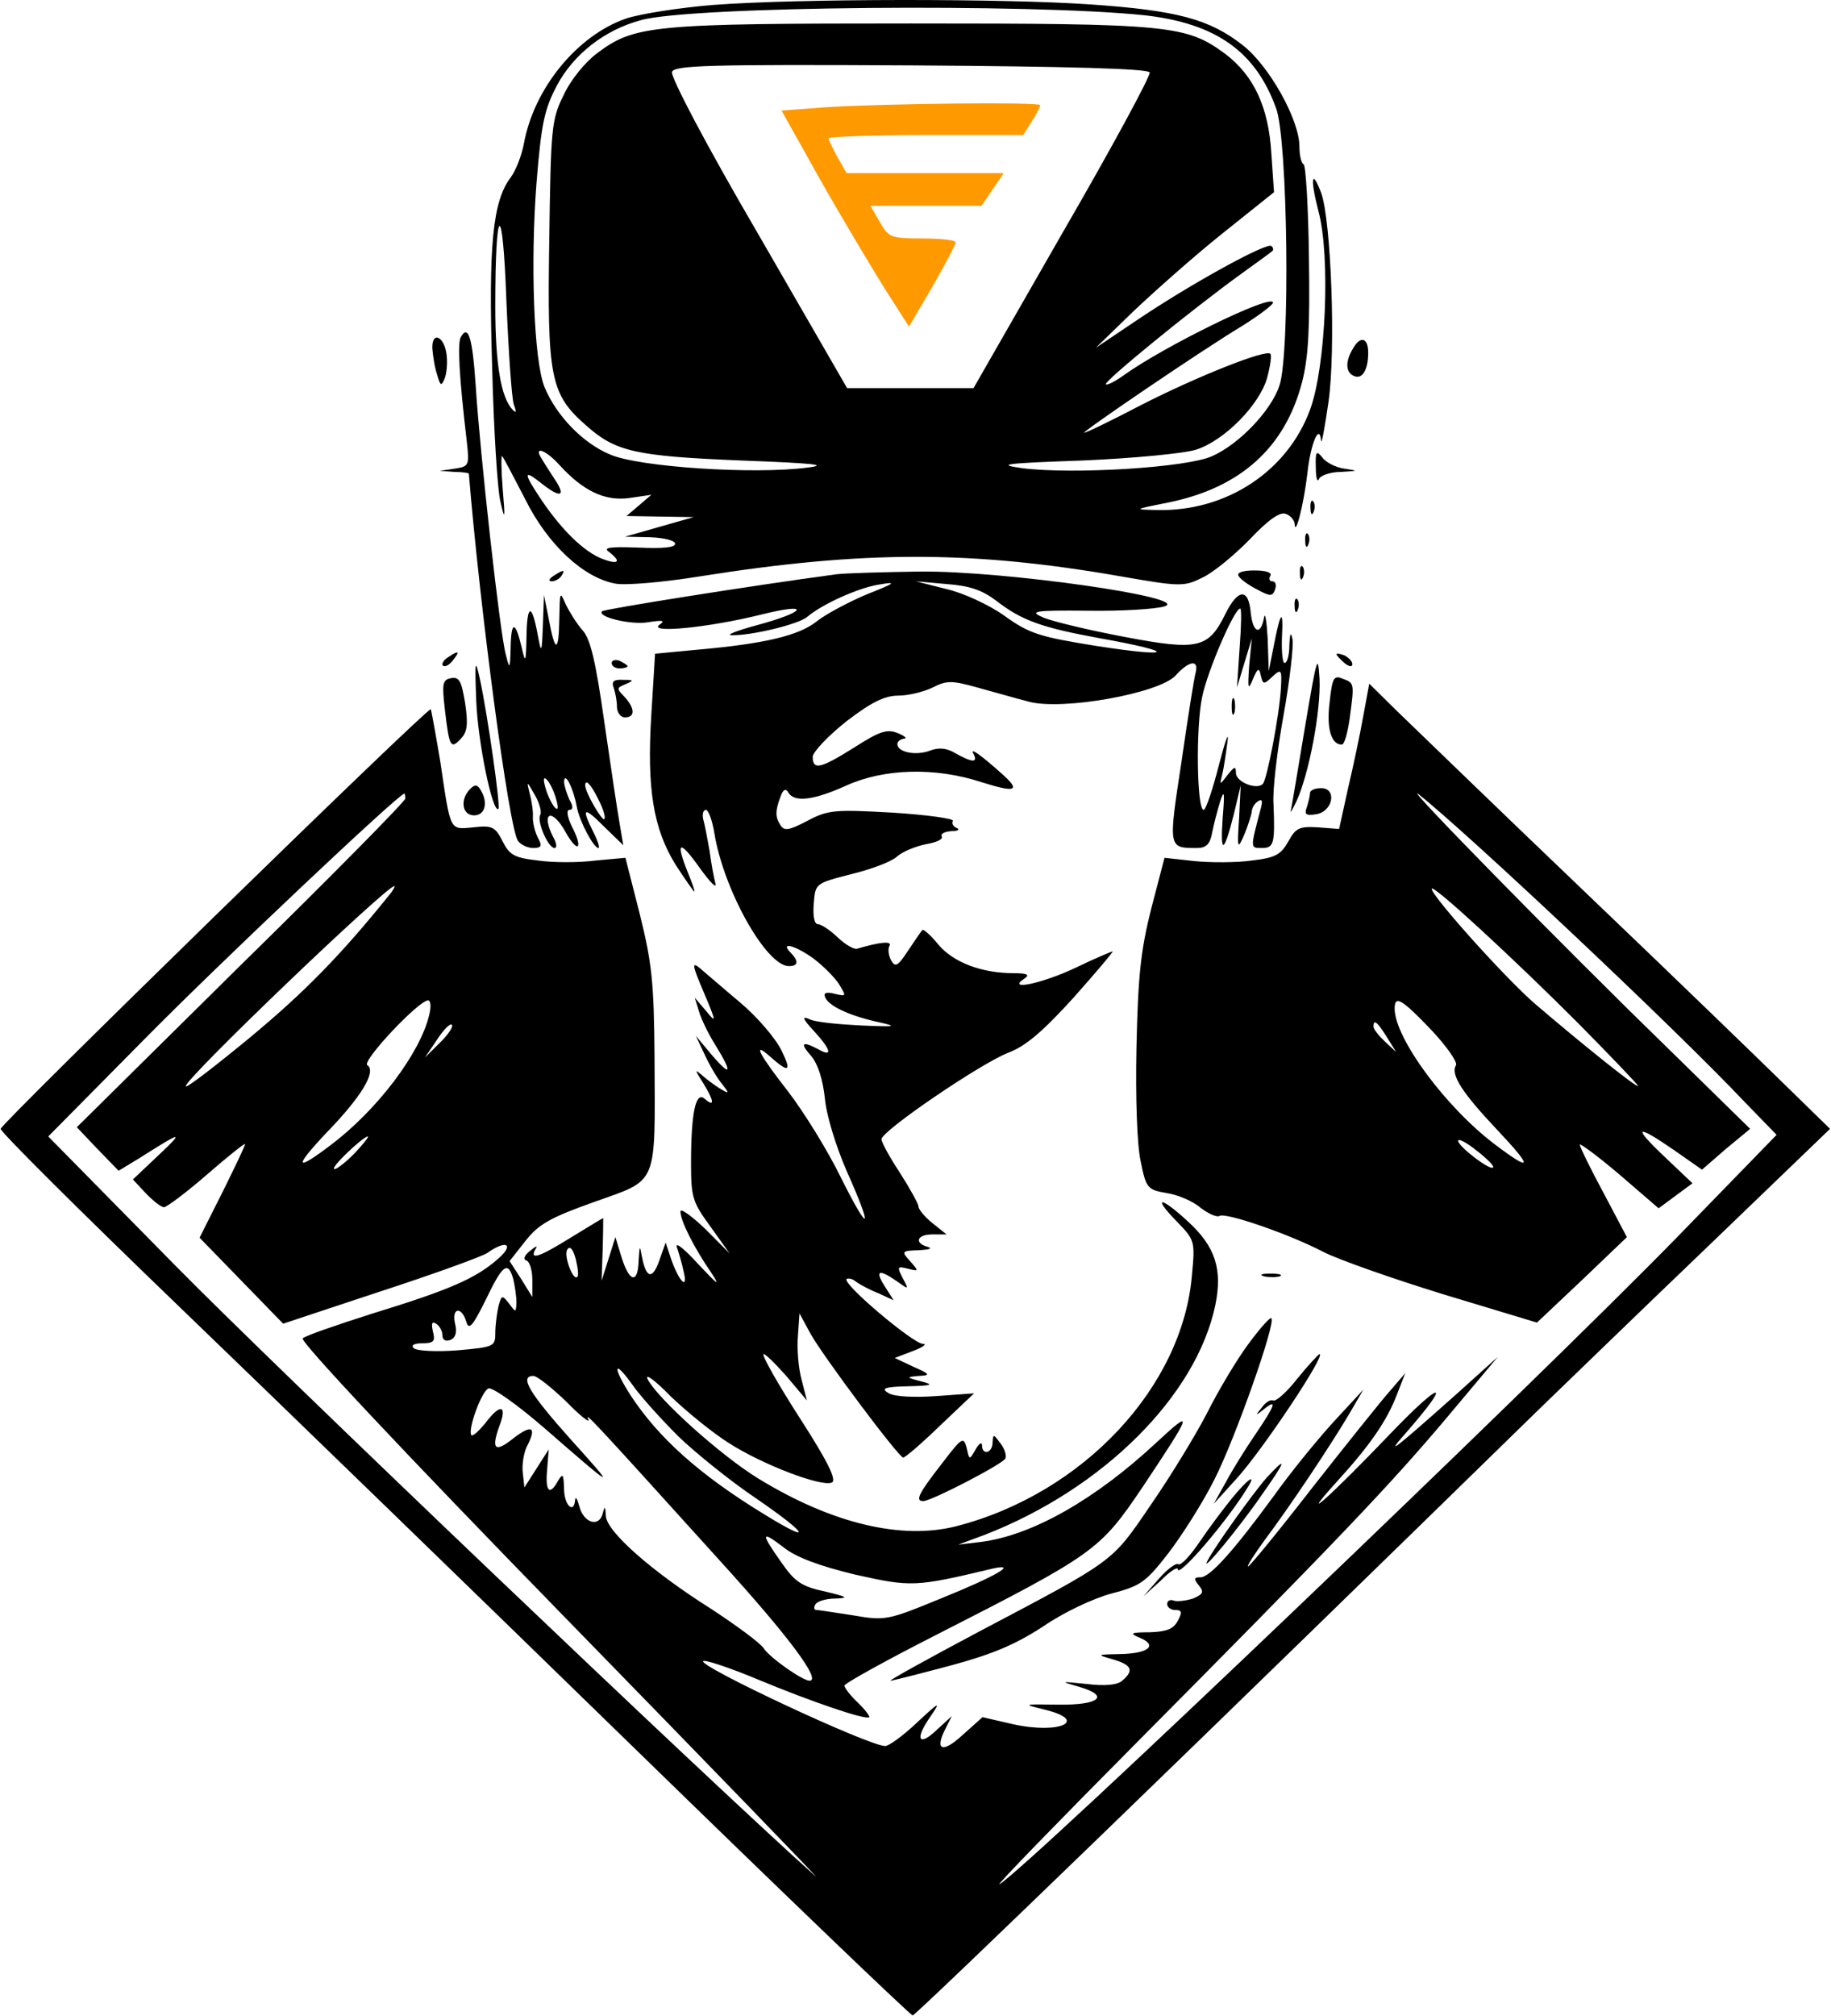 <svg width="537" height="591" viewBox="0 0 537 591" fill="none" xmlns="http://www.w3.org/2000/svg">
<path d="M209.029 1.456C199.41 2.254 187.928 4.009 183.584 5.445C169.31 10.39 156.587 25.864 153.639 42.136C153.018 45.486 151.312 49.953 149.76 52.026C144.485 59.045 143.243 71.808 144.33 107.382C144.795 125.728 145.881 143.754 146.812 147.264C148.053 152.688 148.208 152.209 147.433 143.276C146.967 137.533 146.967 133.225 147.278 133.704C147.743 134.183 150.691 139.926 154.104 146.466C160.621 159.547 171.016 169.278 180.326 171.033C182.963 171.671 194.29 170.714 205.151 168.959C253.404 161.302 284.9 161.302 328.809 168.959C346.187 171.99 347.273 171.99 352.703 169.278C355.806 167.843 362.013 162.738 366.512 158.112C371.943 152.369 375.356 149.976 377.063 150.614C378.459 151.092 379.545 152.369 379.7 153.485C379.855 157.633 382.338 148.061 383.424 138.809C384.355 130.035 386.993 123.813 387.458 129.237C387.613 130.354 388.544 125.249 389.63 117.751C391.802 102.596 390.406 64.469 387.458 56.493C384.665 49.155 384.2 52.345 386.682 61.917C390.251 75.158 388.855 107.542 384.2 120.144C377.528 138.171 359.685 149.976 339.36 149.497C332.378 149.338 332.378 149.338 342.773 147.264C363.874 142.957 376.908 131.152 381.873 112.008C383.734 104.83 384.2 96.215 383.89 75.796C383.734 60.96 382.959 48.517 382.338 48.198C381.562 47.719 381.097 45.326 381.097 42.933C381.097 35.117 372.253 19.323 364.495 13.261C354.72 5.604 345.256 3.052 319.81 1.297C294.365 -0.458 234.475 -0.458 209.029 1.456ZM335.791 4.487C356.582 6.88 368.219 15.016 374.27 31.766C377.683 40.859 378.459 103.872 375.201 113.125C372.718 120.463 363.409 130.194 355.496 133.704C348.204 137.054 314.69 139.128 299.64 137.214C291.882 136.097 294.985 135.778 317.483 134.98C332.378 134.342 347.428 132.906 350.841 131.79C359.22 129.078 369.46 118.549 371.632 110.732C372.563 107.223 373.029 104.032 372.563 103.713C371.322 102.277 350.997 110.413 335.016 118.549C325.861 123.335 318.259 127.004 317.948 126.844C317.638 126.366 352.548 102.596 364.495 95.418C369.305 92.387 373.339 89.356 373.339 88.718C373.339 85.846 341.377 101.48 329.43 110.094C326.948 111.849 324.775 112.966 324.31 112.646C323.689 111.849 348.824 91.27 364.03 80.263C368.684 76.912 372.874 73.882 373.184 73.562C373.494 73.243 373.494 72.605 372.874 72.127C371.632 70.85 348.514 83.613 332.999 94.141L321.362 101.958L332.223 91.429C338.274 85.686 349.911 75.317 358.289 68.617L373.649 56.334L372.874 45.167C372.098 31.447 367.753 22.195 359.375 15.814C347.893 7.359 343.239 6.88 267.058 6.88C191.031 6.88 186.066 7.359 175.05 15.654C171.637 18.207 167.293 23.471 165.276 27.938C161.707 35.117 161.552 37.509 161.086 70.531C160.466 110.573 161.397 115.518 171.792 124.611C180.481 132.428 186.377 133.704 217.408 134.98C238.664 135.778 243.319 136.256 236.802 137.054C221.132 139.128 187.308 136.895 178.929 133.225C170.861 129.875 163.103 121.739 159.69 113.444C156.587 105.787 155.501 77.231 157.363 53.462C158.759 36.074 159.69 31.926 163.414 24.907C168.224 15.973 177.223 8.795 187.928 5.923C202.358 1.775 302.588 0.978 335.791 4.487ZM337.188 21.238C337.498 22.195 326.017 43.412 311.587 68.298L285.521 113.763H267.058H248.439L222.373 68.617C207.168 42.614 196.617 22.514 197.082 21.078C197.858 19.164 207.478 18.845 267.213 19.164C313.914 19.483 336.722 20.121 337.188 21.238ZM150.691 118.549C151.467 120.623 151.467 121.261 150.381 120.144C146.967 116.635 145.261 106.903 145.261 89.834C145.261 59.205 147.433 58.088 148.519 88.239C149.139 103.075 150.07 116.794 150.691 118.549ZM164.034 136.256C171.016 143.914 177.378 146.945 184.515 145.988L191.031 145.03L187.308 148.221L183.739 151.252L193.514 151.411L203.444 151.571L193.359 154.442L183.274 157.314L190.721 157.473C194.755 157.633 198.013 158.431 198.013 159.388C198.013 160.504 194.29 160.824 187.152 160.504C178.774 160.185 176.757 160.504 178.619 161.781C182.343 164.652 181.412 165.609 176.757 163.855C171.327 161.781 164.965 155.559 159.069 146.945C153.484 138.649 153.329 137.373 158.604 141.521C164.345 146.147 166.206 145.668 162.638 140.404C161.086 138.011 159.225 135.14 158.604 134.023C156.587 130.673 160.155 131.949 164.034 136.256Z" fill="black"/>
<path d="M241.922 31.447L229.2 32.405L240.371 52.345C246.577 63.353 255.111 77.551 259.145 84.091L266.592 95.737L273.419 84.091C277.143 77.551 280.246 71.808 280.246 71.01C280.246 70.372 275.901 69.893 270.471 69.893C261.317 69.893 260.541 69.574 258.059 65.108L255.266 60.322H271.557H287.848L291.107 55.536L294.365 50.75H271.402H248.284L245.646 46.124C244.25 43.572 243.009 41.019 243.009 40.541C243.009 40.062 255.886 39.583 271.557 39.583H300.106L302.588 35.595C303.985 33.521 305.071 31.288 305.071 30.809C305.071 29.852 259.3 30.331 241.922 31.447Z" fill="#FF9900"/>
<path d="M135.175 98.768C134.089 100.363 134.71 110.892 136.882 129.237C137.658 136.416 137.658 136.735 133.314 137.373L128.969 138.011L133.314 138.33C135.641 138.33 137.503 138.649 137.503 138.809C140.761 178.371 149.295 243.139 151.932 246.489C152.708 247.606 154.725 248.563 156.432 248.563C158.759 248.563 159.069 247.925 157.828 245.692C156.897 243.937 156.277 241.385 156.277 239.63C156.432 238.034 155.966 234.844 155.346 232.611C154.415 228.782 154.415 228.782 156.897 233.089C158.294 235.482 158.914 238.194 158.449 238.832C157.363 240.746 160.776 248.563 162.638 248.563C163.414 248.563 163.259 247.127 162.328 245.532C158.449 238.034 161.862 236.599 165.896 243.937C169.465 250.318 171.172 248.882 167.758 242.342C166.362 239.47 166.051 237.396 166.982 237.396C168.068 237.396 168.224 236.439 166.982 234.365C166.207 232.611 165.431 230.218 165.431 229.101C165.586 225.91 168.224 231.175 169.154 236.439C169.93 240.746 174.119 248.563 175.516 248.563C175.981 248.563 175.361 246.489 173.964 243.777C170.396 236.599 171.172 236.28 177.223 242.342L182.808 247.766L181.722 241.385C181.101 237.875 179.084 224.475 177.223 211.553C174.74 194.005 173.189 187.305 170.861 184.753C169.154 182.838 166.982 179.329 165.896 177.095C164.19 173.107 164.19 173.426 164.034 181.403C163.879 191.453 162.793 191.453 160.931 181.403L159.535 174.383L159.225 183.157C158.914 191.612 158.759 191.772 157.673 185.869C155.966 176.776 154.57 176.936 154.415 186.507C154.26 194.165 154.104 194.643 153.018 189.857C151.156 181.881 149.915 181.881 149.76 189.698C149.605 196.238 149.45 196.398 148.364 191.931C146.657 186.029 140.761 132.747 139.52 113.125C138.589 99.087 137.348 94.939 135.175 98.768ZM163.103 234.206C163.879 236.918 163.724 237.715 162.638 236.599C161.862 235.642 160.621 233.249 160 231.015C159.225 228.303 159.38 227.506 160.466 228.622C161.242 229.42 162.483 231.972 163.103 234.206ZM175.516 234.365C176.912 237.077 177.688 239.63 177.223 240.108C176.602 240.746 171.637 232.292 171.637 230.218C171.637 228.144 173.344 229.899 175.516 234.365Z" fill="black"/>
<path d="M126.797 102.118C126.952 104.032 127.417 107.542 128.193 109.775C129.124 113.125 129.434 113.285 130.365 111.051C130.986 109.616 131.296 106.425 130.986 104.032C130.365 98.608 126.642 96.853 126.797 102.118Z" fill="black"/>
<path d="M396.923 101.958C394.44 105.946 394.595 109.296 397.233 110.254C399.56 111.211 401.267 108.339 401.267 103.394C401.267 99.087 399.095 98.289 396.923 101.958Z" fill="black"/>
<path d="M385.906 137.054C385.906 140.085 386.372 141.521 386.837 140.404C387.148 139.447 390.096 138.33 393.199 138.33C398.474 138.011 398.474 138.011 394.285 137.373C391.802 137.054 388.699 135.459 387.768 134.023C386.062 131.949 385.751 132.268 385.906 137.054Z" fill="black"/>
<path d="M384.355 149.019C384.355 150.774 384.821 151.252 385.286 149.976C385.752 148.859 385.596 147.423 385.131 146.945C384.665 146.307 384.2 147.264 384.355 149.019Z" fill="black"/>
<path d="M382.803 158.59C382.803 160.345 383.269 160.824 383.734 159.547C384.2 158.431 384.045 156.995 383.579 156.516C383.114 155.878 382.648 156.835 382.803 158.59Z" fill="black"/>
<path d="M381.252 168.162C381.252 169.917 381.717 170.395 382.183 169.119C382.648 168.002 382.493 166.567 382.027 166.088C381.562 165.45 381.096 166.407 381.252 168.162Z" fill="black"/>
<path d="M162.327 168.8C160.931 169.757 160.776 170.395 161.862 170.395C162.793 170.395 164.189 169.598 164.654 168.8C165.896 166.886 165.275 166.886 162.327 168.8Z" fill="black"/>
<path d="M245.335 168.321C220.355 171.671 177.222 178.531 176.602 179.169C174.895 180.764 185.135 183.317 190.255 182.36C194.445 181.722 195.22 181.881 193.358 183.157C190.1 185.71 207.943 183.955 223.303 180.126C238.043 176.457 236.647 179.329 221.752 183.317C215.856 184.912 212.753 186.188 214.615 186.188C220.2 186.348 234.319 182.998 236.802 180.764C241.146 177.095 251.697 172.309 257.748 171.352C263.178 170.395 262.713 170.874 254.179 174.224C248.904 176.457 242.232 179.967 239.44 182.2C234.164 186.348 224.079 188.741 203.909 190.496L192.117 191.612L191.031 209.32C189.635 231.334 191.652 242.98 198.168 253.509C200.961 257.816 203.444 261.325 203.599 261.325C203.909 261.325 202.978 258.773 201.737 255.742C198.013 246.489 199.254 246.011 205.15 254.306C208.253 258.613 210.27 260.687 209.805 258.932C209.339 257.178 208.564 252.87 208.098 249.361C207.478 245.851 206.702 241.704 206.236 240.108C205.926 238.673 206.236 237.396 207.012 237.396C207.788 237.396 208.874 240.427 209.495 244.096C212.132 260.687 224.7 283.181 231.371 283.181C234.164 283.181 234.319 281.745 231.837 279.192C228.734 276.002 232.923 276.959 238.353 280.788C241.146 282.861 244.56 286.212 245.956 288.285C248.283 292.114 248.283 292.114 244.87 291.316C242.543 290.678 241.457 290.997 241.922 292.114C242.698 294.666 248.594 297.538 256.972 299.452C263.489 300.888 263.178 301.048 252.317 300.569C245.956 300.25 239.284 299.612 237.578 298.814C235.095 297.697 235.25 298.495 238.819 302.324C243.784 307.748 244.249 309.981 240.06 307.588C235.25 305.036 234.475 305.674 237.888 309.502C239.905 311.895 241.301 316.362 241.922 321.945C242.388 327.05 245.18 335.984 248.283 343.163C256.196 360.87 255.11 362.146 246.577 345.077C242.698 337.101 235.716 325.934 231.216 320.031C222.838 309.343 220.511 305.036 225.631 309.502C231.371 314.607 232.302 314.288 229.199 307.907C227.493 304.398 222.062 298.017 217.097 293.869C212.132 289.721 206.857 285.095 205.305 283.819C202.823 281.745 202.978 282.861 206.391 290.838C210.115 299.612 210.115 300.09 207.167 296.421L203.754 292.433L204.995 296.421C205.616 298.655 207.788 303.121 209.805 306.312C214.925 314.607 214.46 315.883 208.719 309.183L204.064 303.6L206.702 309.183C208.098 312.214 210.426 316.203 211.822 317.798C213.839 320.35 213.839 320.669 211.977 319.553C210.736 318.914 208.253 317.16 206.547 315.724C203.599 313.172 203.599 313.331 206.236 317.479C209.495 322.743 209.65 324.657 206.702 322.105C204.064 319.712 202.668 325.934 202.668 341.089C202.668 350.979 203.133 352.415 208.408 359.594L213.994 367.411L206.857 360.232C202.823 356.403 199.565 354.01 199.565 355.127C199.565 357.839 203.599 365.815 208.564 372.994C211.356 377.301 210.581 376.663 204.84 370.601C200.806 366.134 198.013 363.901 198.479 365.496C199.099 367.251 200.03 370.442 200.496 372.675C201.892 378.258 199.254 375.866 196.927 369.325L195.22 364.22L193.358 369.484C191.341 375.227 189.48 374.749 188.238 368.208C187.618 364.858 187.618 365.018 187.307 369.325C187.152 376.344 184.67 376.025 182.342 368.687L180.481 362.625L178.464 369.006L176.446 375.387L176.757 366.134C176.912 361.189 176.912 357.041 176.912 357.041C176.757 357.041 172.568 359.594 167.603 362.625C158.138 368.527 155.19 369.484 157.052 366.134C157.828 365.018 157.207 365.177 155.501 366.613C153.794 367.889 153.328 369.165 154.414 369.484C155.345 369.803 156.121 372.356 156.121 375.068V380.173L152.863 374.908L149.449 369.644L154.104 363.741C157.983 358.796 161.396 356.882 174.429 352.256C193.203 345.555 192.117 347.948 191.962 309.981C191.807 287.807 191.186 282.223 187.618 267.866L183.428 251.435L174.74 252.232C169.775 252.87 162.172 252.87 157.828 252.232C150.846 251.435 149.449 250.637 147.432 246.649C145.26 242.342 144.329 241.863 138.899 242.501C131.762 243.139 132.227 244.096 129.124 223.198C127.728 214.903 126.486 208.043 126.331 207.884C125.4 207.246 0.19 329.443 0.19 330.879C0.19 331.836 23.929 355.446 52.943 383.363C81.957 411.28 141.847 469.348 186.066 512.42C230.285 555.493 267.057 590.748 267.678 590.748C268.609 590.748 357.358 504.923 450.916 413.514C458.209 406.495 480.396 384.959 500.411 365.815L536.717 330.879L524.46 318.914C517.633 312.214 490.947 286.371 464.88 261.485C438.814 236.599 413.989 212.51 409.49 208.203L401.577 200.386L399.87 209.639C398.939 214.903 396.922 224.475 395.371 231.015L392.733 242.98L386.527 242.501C381.096 242.182 380.01 242.661 377.838 246.649C375.666 250.478 374.114 251.435 367.132 252.232C362.633 252.87 355.03 252.87 350.221 252.392L341.532 251.435L337.653 266.271C334.55 278.554 333.774 285.892 333.309 306.79C332.998 321.786 333.464 335.665 334.55 340.451C336.101 348.267 336.567 348.746 342.152 349.703C345.411 350.182 349.91 352.096 352.082 354.01C354.41 355.765 356.892 356.882 357.668 356.403C359.375 355.287 377.993 361.668 388.078 366.932C392.423 369.165 408.249 374.749 423.299 379.375L450.761 387.67L463.949 375.227L477.138 362.625L470.311 349.703C466.432 342.524 463.329 336.143 463.329 335.505C463.329 335.027 468.604 338.855 474.965 344.279L486.447 354.17L491.412 350.501L496.377 346.832L488.309 339.174C478.689 330.081 479.62 329.284 490.947 337.101L499.17 342.843L506.152 336.781L513.289 330.879L487.223 305.355C458.984 277.916 410.886 228.941 416.006 232.77C429.97 243.777 490.947 301.048 511.892 323.222L521.047 332.634L492.033 362.465C449.675 405.857 301.502 547.357 293.123 552.302C291.882 552.94 309.57 534.754 332.533 511.623C391.492 452.279 407.783 435.209 424.54 415.269L439.28 397.721L426.867 408.888C408.559 425.159 406.076 427.074 412.283 420.054C426.092 404.261 423.144 404.261 407.938 420.054C390.251 438.559 379.855 447.812 392.112 434.252C401.732 423.724 406.697 416.545 409.645 408.888L412.128 402.506L407.318 408.09C404.68 411.121 394.44 423.883 384.665 436.326C374.89 448.929 366.512 459.138 366.046 459.138C365.581 459.138 367.753 455.788 370.856 451.481C378.304 441.59 390.406 423.404 395.681 414.471L399.87 407.292L391.026 416.864C386.217 422.128 378.304 431.859 373.649 438.4C361.857 454.512 354.875 462.329 352.082 462.329C350.065 462.329 350.065 462.808 351.617 464.722C353.168 466.636 352.858 467.274 349.91 468.55C347.893 469.189 345.256 469.508 344.325 469.189C343.239 468.71 342.308 469.189 342.308 470.146C342.308 471.103 343.394 471.901 344.635 471.901C346.652 471.901 346.807 472.539 345.411 475.091C344.169 477.484 342.152 478.282 337.187 478.441C331.602 478.441 331.136 478.76 334.24 480.036C339.67 482.27 336.877 484.663 328.654 484.822C321.517 484.982 321.517 484.982 326.482 486.417C331.912 488.013 332.688 489.608 329.119 492.639C327.723 493.915 323.999 494.234 318.724 493.596C310.811 492.799 310.811 492.799 316.397 494.394C325.706 497.106 322.448 499.818 310.346 499.658C299.95 499.499 299.795 499.499 306.312 501.094C319.5 504.284 310.966 508.432 297.157 505.401L288.158 503.327L282.262 508.592C276.367 514.016 274.039 513.058 277.297 506.677L279.159 503.008L274.97 506.837C269.54 512.101 268.143 510.027 272.643 503.487C276.056 498.542 275.746 498.542 268.919 504.923C264.885 508.751 260.696 511.782 259.61 511.782C254.8 511.782 204.685 488.332 206.236 486.896C206.702 486.417 213.994 488.81 222.372 492.32C237.733 498.701 254.024 504.284 254.955 503.327C255.11 503.008 253.714 501.094 251.542 499.02C249.37 496.946 247.663 494.713 247.663 494.075C247.663 493.437 259.765 486.737 274.505 479.239C321.206 455.469 322.603 454.353 335.015 436.007C349.91 413.673 350.221 412.557 339.049 422.926C321.206 439.517 302.743 450.045 287.693 451.96L281.021 452.757L288.779 449.886C323.379 436.486 350.841 409.207 356.427 382.566C358.599 372.037 356.427 365.337 348.359 357.999C340.446 350.66 337.808 350.501 344.945 357.839C350.376 363.422 350.531 363.741 349.6 373.473C346.962 406.495 317.638 437.762 280.556 447.333C264.42 451.481 243.939 446.536 222.528 433.455C211.512 426.755 192.893 410.004 189.945 404.261C189.014 402.347 192.117 404.58 196.617 409.207C201.271 413.673 208.874 419.895 213.684 422.926C223.303 429.147 240.681 435.848 243.939 434.571C245.491 433.933 242.853 428.509 234.63 415.747C228.268 405.857 223.459 397.402 223.924 396.923C224.234 396.604 227.182 399.475 230.596 403.304L236.647 410.483L235.095 404.421C234.164 401.071 233.699 395.328 234.009 391.659L234.475 384.959L237.578 390.701C241.146 397.242 263.489 427.074 264.885 427.233C265.506 427.233 270.315 423.085 275.746 417.821L285.676 408.409L274.66 409.207C267.988 409.685 262.403 409.366 260.696 408.409C258.213 406.973 259.299 406.495 266.281 406.335C273.419 406.176 274.039 405.857 270.16 404.899C265.816 403.783 265.661 403.623 269.385 403.304C272.953 403.145 272.953 402.826 267.833 400.592L262.403 398.04L267.833 395.966C270.781 394.849 272.022 393.892 270.626 393.892C267.678 393.732 247.042 376.344 248.283 374.908C248.749 374.589 249.99 374.749 251.076 375.706C252.162 376.504 255.11 378.099 257.593 379.056L262.092 381.13L259.455 376.982C256.507 372.356 257.748 371.877 263.023 375.546C266.592 378.099 266.592 378.099 264.73 374.589C263.023 371.239 263.178 371.08 266.281 371.877C269.54 372.675 269.54 372.675 266.902 369.644C264.264 366.772 264.42 366.613 269.54 366.453C272.488 366.294 273.574 365.975 272.177 365.496C267.988 364.38 268.919 361.827 273.419 361.827H277.608L273.419 358.477C271.246 356.722 269.385 354.489 269.385 353.691C269.385 352.894 266.902 348.427 263.954 343.801C261.006 339.334 258.524 334.867 258.524 333.91C258.524 331.517 287.538 311.736 295.761 308.545C300.881 306.631 306.001 302.164 314.845 292.433C321.517 284.935 326.637 278.873 326.327 278.873C326.016 278.873 321.051 280.947 315.466 283.659C305.691 288.285 294.985 290.519 300.416 286.85C302.122 285.733 301.347 285.254 297.313 285.254C287.848 285.254 279.625 282.064 275.28 276.959C272.953 274.087 270.781 272.173 270.471 272.652C270.16 272.971 268.298 275.683 266.281 278.714C263.333 283.181 262.558 283.659 261.316 281.426C260.541 279.99 260.386 278.076 260.851 277.278C261.782 275.683 257.903 276.161 251.387 278.076C250.456 278.395 247.818 276.799 245.646 274.726C243.474 272.652 240.836 270.897 239.905 270.897C238.819 270.897 238.353 268.504 238.664 264.835C239.129 258.932 239.129 258.932 249.68 256.221C255.576 254.785 261.472 252.551 263.023 251.116C264.575 249.68 268.454 248.085 271.557 247.447C274.505 246.968 276.677 246.011 276.211 245.213C275.746 244.416 276.987 243.777 279.004 243.618C281.021 243.618 281.642 243.139 280.556 242.661C279.625 242.342 279.004 241.385 279.47 240.587C279.78 239.949 271.867 238.832 261.782 238.194C244.715 237.237 242.853 237.396 236.802 240.587C231.371 243.458 229.975 243.618 228.889 241.863C227.337 239.47 227.337 237.715 228.889 233.568C229.665 231.334 230.441 231.015 231.216 232.292C232.923 235.323 238.819 234.525 248.283 230.218C259.299 225.272 274.194 224.794 287.848 229.26C297.933 232.451 299.485 231.813 293.899 226.868C287.693 221.284 284.279 218.891 285.521 220.965C286.917 223.677 285.055 223.518 280.245 220.806C277.608 219.21 275.28 219.051 272.798 220.008C268.609 221.603 263.178 220.487 263.178 218.094C263.178 217.296 264.109 216.658 265.195 216.498C266.126 216.498 265.351 215.701 263.333 214.903C260.23 213.627 258.058 214.265 250.611 219.051C240.681 225.272 238.353 225.91 238.353 221.763C238.509 220.327 242.853 215.701 248.283 211.394C255.576 205.81 259.455 203.896 263.489 203.896C266.437 203.896 270.936 202.779 273.574 201.503C277.608 199.429 279.159 199.429 286.607 201.503C291.261 202.779 297.933 204.693 301.657 205.651C311.432 208.363 339.98 203.258 344.79 197.993C348.669 193.686 351.617 193.207 350.686 197.036C350.221 198.631 348.359 210.436 346.497 223.358C342.618 248.723 342.618 248.563 350.996 248.563C353.789 248.563 354.875 247.447 355.496 244.096C355.961 241.704 357.047 237.556 357.823 235.003C359.064 231.175 359.22 232.132 358.599 239.63C357.823 250.637 358.909 250.318 361.857 238.673L363.874 230.218L363.409 239.789C362.788 248.882 362.943 249.201 364.96 244.575C366.046 241.863 366.977 238.992 367.132 237.875C367.132 236.918 367.908 235.482 368.994 234.844C370.236 234.046 370.391 234.844 369.615 237.556C366.667 248.723 366.667 248.563 370.08 248.563C373.649 248.563 373.959 247.287 373.494 235.642C373.184 231.653 374.58 220.008 376.442 209.639C378.304 199.27 379.39 189.379 379.079 187.465C378.614 185.072 378.304 185.55 378.148 189.06C378.148 191.931 377.528 194.324 376.752 194.324C376.132 194.324 375.821 190.974 375.976 186.667C376.442 178.052 375.511 179.169 373.494 189.698L372.097 196.717L371.787 187.145C371.477 181.881 371.011 179.169 370.701 181.083C369.77 186.348 367.443 185.55 366.822 179.648C366.202 172.309 363.098 172.469 359.375 179.967C354.41 190.017 351.462 190.815 329.74 186.667C319.5 184.753 308.949 182.2 306.156 181.083C301.657 179.169 302.898 178.85 319.034 179.01C328.809 179.169 339.049 178.531 341.532 177.733C349.755 175.181 294.83 167.364 270.16 167.524C259.144 167.683 247.973 168.002 245.335 168.321ZM292.037 175.979C299.64 181.881 305.381 183.955 322.913 187.145C345.256 191.134 344.48 192.888 321.827 189.379C304.76 186.667 301.812 185.71 294.52 180.445C290.02 177.255 282.418 173.745 277.453 172.629L268.609 170.395L277.608 171.193C284.279 171.671 288.003 172.948 292.037 175.979ZM363.564 189.857L362.788 201.503L364.96 194.324L367.132 187.145L366.357 195.122C365.891 201.981 366.046 202.46 367.443 199.11C368.839 195.76 369.305 195.6 369.77 197.993C370.391 200.705 370.701 200.705 373.184 198.312C375.821 195.919 375.976 196.238 375.666 201.822C375.201 209.639 371.632 228.303 370.391 229.739C368.684 231.653 362.478 229.26 362.478 226.549C362.478 224.475 362.012 224.634 359.995 227.187C357.668 230.218 357.668 230.218 358.444 227.027C358.909 225.272 359.53 220.965 359.995 217.456C360.461 213.946 359.375 216.977 357.513 224.156C355.651 231.494 353.634 237.396 353.013 237.396C350.996 237.396 350.686 213.308 352.548 204.374C354.099 196.717 362.012 178.372 363.719 178.372C364.185 178.372 364.029 183.636 363.564 189.857ZM118.884 234.046C118.884 234.844 97.162 256.859 70.63 282.861L22.532 330.4L28.583 336.781L34.79 343.163L40.841 339.493C53.408 331.517 54.184 331.358 46.737 338.377L38.979 345.715L42.703 349.703C44.875 351.937 47.202 353.851 48.133 353.851C49.064 353.691 54.65 349.544 60.701 344.279C66.597 339.174 71.717 335.027 71.872 335.346C72.027 335.505 69.079 341.727 65.355 349.225L58.528 362.784L70.786 375.387L83.043 387.99L111.436 378.577C127.107 373.473 141.226 368.368 142.933 367.251C148.519 363.263 151.001 364.699 146.036 369.006C139.52 374.749 131.762 378.099 109.419 384.959C98.869 388.309 89.559 391.499 88.784 392.297C87.853 393.094 119.039 426.276 165.43 473.815C208.564 518.004 241.612 552.142 239.129 549.909C207.167 521.354 79.94 399.954 51.391 370.92L14.154 333.112L42.082 304.876C64.579 282.064 116.867 232.77 118.574 232.611C118.729 232.611 118.884 233.249 118.884 234.046ZM114.074 262.442C99.8 280.15 89.249 290.838 73.734 303.759C63.493 312.214 54.805 318.914 54.494 318.436C53.253 317.16 113.143 259.89 115.626 259.73C115.936 259.73 115.315 261.006 114.074 262.442ZM463.019 300.09C472.483 309.662 480.396 317.957 480.396 318.276C480.396 319.234 463.174 305.355 450.141 294.188C441.297 286.531 419.885 262.602 419.885 260.528C419.885 258.773 444.245 281.266 463.019 300.09ZM125.866 297.538C123.228 308.705 110.661 325.296 97.162 335.505C86.456 343.641 85.991 342.365 95.921 331.836C106.006 321.467 110.505 313.969 107.713 312.214C106.006 311.098 122.763 293.231 125.556 293.231C126.331 293.231 126.486 295.145 125.866 297.538ZM419.73 301.845C424.23 306.631 427.488 311.257 427.022 312.214C425.316 314.926 428.884 320.35 438.969 331.039C449.675 342.365 449.52 343.801 438.504 335.505C423.919 324.498 409.024 304.238 409.024 295.624C409.024 291.635 411.041 292.752 419.73 301.845ZM128.969 305.674L124.625 309.981L128.193 304.717C130.055 301.845 132.072 299.771 132.538 300.409C133.003 300.888 131.451 303.281 128.969 305.674ZM406.697 303.919L409.49 308.386L406.232 305.355C404.37 303.6 402.818 301.686 402.818 300.888C402.818 298.655 403.904 299.452 406.697 303.919ZM104.144 337.898C101.662 340.451 98.869 342.684 98.093 342.684C96.541 342.524 106.316 333.272 107.868 333.112C108.333 333.112 106.627 335.186 104.144 337.898ZM437.883 342.205C436.952 343.163 427.643 335.984 427.643 334.389C427.643 333.591 430.126 334.867 433.074 337.26C436.177 339.653 438.349 341.886 437.883 342.205ZM169.309 374.27C168.068 375.546 165.275 368.049 166.361 366.294C167.137 365.018 168.068 366.134 168.844 369.006C169.464 371.558 169.775 373.951 169.309 374.27ZM150.536 374.908C151.001 376.982 151.466 380.013 151.466 381.768C151.311 384.799 151.311 384.799 149.294 382.087C147.277 379.535 147.122 379.535 146.191 382.885C145.726 384.959 145.26 388.468 145.26 390.701C145.26 394.69 144.95 394.849 134.089 395.806C127.883 396.285 122.142 395.966 121.366 395.168C120.435 394.371 121.366 393.732 123.849 393.732C127.262 393.732 127.728 393.094 126.952 390.223C126.486 387.99 126.642 387.192 127.883 387.99C128.969 388.628 129.745 390.223 129.745 391.34C129.745 392.775 130.676 393.254 132.072 392.775C133.624 392.137 134.089 390.542 133.468 387.99C132.382 383.363 135.33 382.725 136.727 387.351C137.502 390.063 138.589 388.787 142.467 380.97C147.432 370.601 148.984 369.484 150.536 374.908ZM198.944 421.012C203.909 425.797 214.149 434.093 221.752 439.198C237.112 449.726 238.819 452.917 224.079 443.824C204.995 432.178 193.048 421.331 184.98 409.047C179.55 400.592 179.86 398.04 185.445 405.857C187.773 409.207 193.979 416.066 198.944 421.012ZM166.051 410.802C170.24 415.109 173.188 417.342 172.568 416.066C171.326 413.514 173.964 416.385 211.201 457.543C231.371 479.717 240.991 492.639 237.423 492.639C235.406 492.639 225.786 485.939 223.924 483.067C222.838 481.472 215.856 476.367 208.564 471.582C191.341 460.734 177.843 448.929 177.688 444.302C177.533 441.431 177.377 441.271 176.757 443.664C175.671 447.812 171.171 446.376 169.93 441.59C169.309 439.357 168.844 438.559 168.689 439.517C168.378 443.983 165.43 441.271 165.43 436.326C165.275 432.178 165.12 431.7 163.724 433.933C161.241 438.559 159.845 437.283 160.465 430.743L160.931 424.84L157.362 430.424L153.794 436.007L153.328 431.7C153.018 429.307 153.639 425.957 154.414 424.202C157.518 418.3 156.121 417.342 150.691 421.49C144.95 426.116 143.864 424.84 146.812 417.023C148.674 411.599 146.346 411.759 142.312 417.183C140.45 419.416 138.744 421.012 138.278 420.693C137.037 419.257 141.226 407.771 143.243 406.973C144.329 406.495 151.777 411.759 159.69 418.619C180.946 437.124 181.101 437.124 167.292 421.809C155.19 408.249 152.242 403.304 156.431 403.304C157.518 403.304 161.707 406.654 166.051 410.802ZM250.766 461.531C267.212 465.2 268.454 465.2 291.106 459.777C299.019 458.022 291.727 462.169 275.901 468.55C260.386 474.932 259.61 475.091 250.3 473.496C245.025 472.698 240.06 471.901 239.44 471.901C238.664 471.901 238.664 471.103 239.129 470.305C239.595 469.348 242.388 468.55 245.025 468.55C249.059 468.391 248.594 468.072 241.922 466.477C235.095 465.041 233.078 463.605 229.199 458.022C222.993 449.248 223.148 448.45 229.82 453.555C233.389 456.426 240.215 458.979 250.766 461.531Z" fill="black"/>
<path d="M361.236 207.086C361.236 209.32 361.547 210.117 362.012 209.001C362.322 208.043 362.322 206.129 362.012 205.012C361.547 204.055 361.236 204.853 361.236 207.086Z" fill="black"/>
<path d="M363.254 168.8C363.719 169.757 366.201 171.512 368.684 172.788C372.563 174.862 373.183 174.862 373.959 172.788C374.425 171.512 374.114 170.395 373.183 170.395C372.253 170.395 372.097 169.598 372.563 168.8C373.183 167.843 371.322 167.205 367.908 167.205C364.495 167.205 362.633 167.843 363.254 168.8Z" fill="black"/>
<path d="M379.7 177.733C379.7 179.488 380.166 179.967 380.631 178.691C381.097 177.574 380.942 176.138 380.476 175.66C380.011 175.021 379.545 175.979 379.7 177.733Z" fill="black"/>
<path d="M131.297 192.729C130.055 193.527 129.435 194.643 129.9 195.122C130.521 195.6 131.762 194.962 132.848 193.527C135.02 190.815 134.555 190.496 131.297 192.729Z" fill="black"/>
<path d="M382.803 212.67C380.786 224.794 378.925 235.961 378.614 237.396C378.304 238.673 378.925 237.556 380.166 235.003C383.89 227.027 387.458 208.203 386.993 198.95C386.527 191.293 386.217 192.569 382.803 212.67Z" fill="black"/>
<path d="M391.958 191.772C391.958 192.091 393.044 193.207 394.285 194.324C395.681 195.441 396.612 195.6 396.612 194.643C396.612 193.846 395.526 192.729 394.285 192.091C393.044 191.612 391.958 191.453 391.958 191.772Z" fill="black"/>
<path d="M139.675 205.491C140.14 217.456 144.485 238.673 146.191 237.077C146.812 236.28 143.088 209.958 140.761 199.11C139.365 192.729 139.209 193.527 139.675 205.491Z" fill="black"/>
<path d="M179.395 194.324C179.395 195.281 180.481 195.919 181.722 195.919C182.963 195.919 184.049 195.6 184.049 195.281C184.049 194.962 182.963 194.324 181.722 193.686C180.481 193.207 179.395 193.527 179.395 194.324Z" fill="black"/>
<path d="M132.228 198.791C129.745 199.269 129.59 200.386 130.521 208.363C131.762 219.051 132.228 219.689 135.176 216.498C137.037 214.584 137.348 212.351 136.417 206.129C135.331 199.589 134.71 198.312 132.228 198.791Z" fill="black"/>
<path d="M389.94 205.97C389.009 213.467 390.406 218.253 393.509 218.253C394.285 218.253 395.215 214.903 395.836 210.596C397.233 200.227 397.233 200.227 393.819 198.95C391.181 197.834 390.716 198.631 389.94 205.97Z" fill="black"/>
<path d="M180.015 201.662C180.481 203.098 180.946 205.491 180.946 207.246C180.946 208.841 182.032 210.277 183.274 210.277C186.377 210.277 186.221 207.565 183.118 204.215C180.791 201.822 180.791 201.662 183.429 200.546C186.066 199.429 185.911 199.27 182.653 199.27C180.015 199.11 179.239 199.748 180.015 201.662Z" fill="black"/>
<path d="M137.813 231.334C134.865 234.365 135.486 238.992 139.054 238.992C142.313 238.992 143.244 235.163 140.916 231.494C139.985 229.899 139.21 229.899 137.813 231.334Z" fill="black"/>
<path d="M384.2 232.451C384.2 233.249 383.735 235.163 383.269 236.599C382.493 238.673 382.959 239.151 385.907 238.673C390.872 238.034 392.268 231.015 387.458 231.015C385.596 231.015 384.2 231.653 384.2 232.451Z" fill="black"/>
<path d="M370.701 374.111C372.097 374.43 374.269 374.43 375.356 374.111C376.287 373.632 375.2 373.313 372.563 373.313C370.08 373.313 369.149 373.632 370.701 374.111Z" fill="black"/>
<path d="M366.046 394.052C362.633 398.678 357.202 407.771 353.944 414.311C350.531 420.852 343.238 432.817 337.498 441.112C325.861 458.181 327.257 457.065 286.762 478.441C272.022 486.258 260.541 492.639 261.161 492.639C261.782 492.639 269.85 490.565 278.849 488.172C291.261 484.822 297.933 481.951 306.001 476.686C312.052 472.539 320.586 468.551 325.861 467.115C334.395 464.881 335.946 463.924 342.618 455.31C346.652 450.045 352.858 440.314 356.271 433.455C362.323 421.49 374.27 387.67 372.873 386.394C372.563 385.916 369.46 389.425 366.046 394.052Z" fill="black"/>
<path d="M380.476 404.102C377.373 408.09 374.115 410.961 373.339 410.483C372.718 410.164 371.167 410.961 370.081 412.557C368.064 414.95 368.219 415.109 370.701 413.035C374.735 409.845 373.959 411.919 368.219 420.373C365.271 424.681 361.392 430.902 359.53 434.412L355.961 440.793L362.478 433.614C370.236 425.159 389.01 396.923 386.993 396.923C386.682 396.923 383.734 400.114 380.476 404.102Z" fill="black"/>
<path d="M276.366 428.828C269.384 437.762 268.298 439.995 270.781 439.995C273.108 439.995 293.744 429.307 294.83 427.552C295.295 426.755 294.675 424.681 293.433 423.085C291.416 420.373 291.261 420.214 291.106 422.766C291.106 425.957 288.003 426.755 288.003 423.564C288.003 422.607 287.072 423.085 286.141 424.84C284.279 428.031 284.279 428.031 283.504 424.362C282.573 421.012 282.107 421.331 276.366 428.828Z" fill="black"/>
<path d="M371.477 433.136C367.288 437.921 356.117 453.555 354.1 457.543C351.928 461.691 363.564 447.653 370.236 437.921C377.218 428.031 377.683 426.435 371.477 433.136Z" fill="black"/>
<path d="M361.547 438.879C359.064 441.91 354.72 447.653 351.927 451.8C349.135 455.948 346.342 458.979 345.566 458.5C344.945 458.022 342.308 459.936 339.825 462.808L335.326 467.912L340.446 463.286C343.083 460.574 345.411 459.138 345.411 459.936C345.411 462.808 360.306 445.419 366.202 435.528C368.374 431.859 365.891 433.614 361.547 438.879Z" fill="black"/>
</svg>
